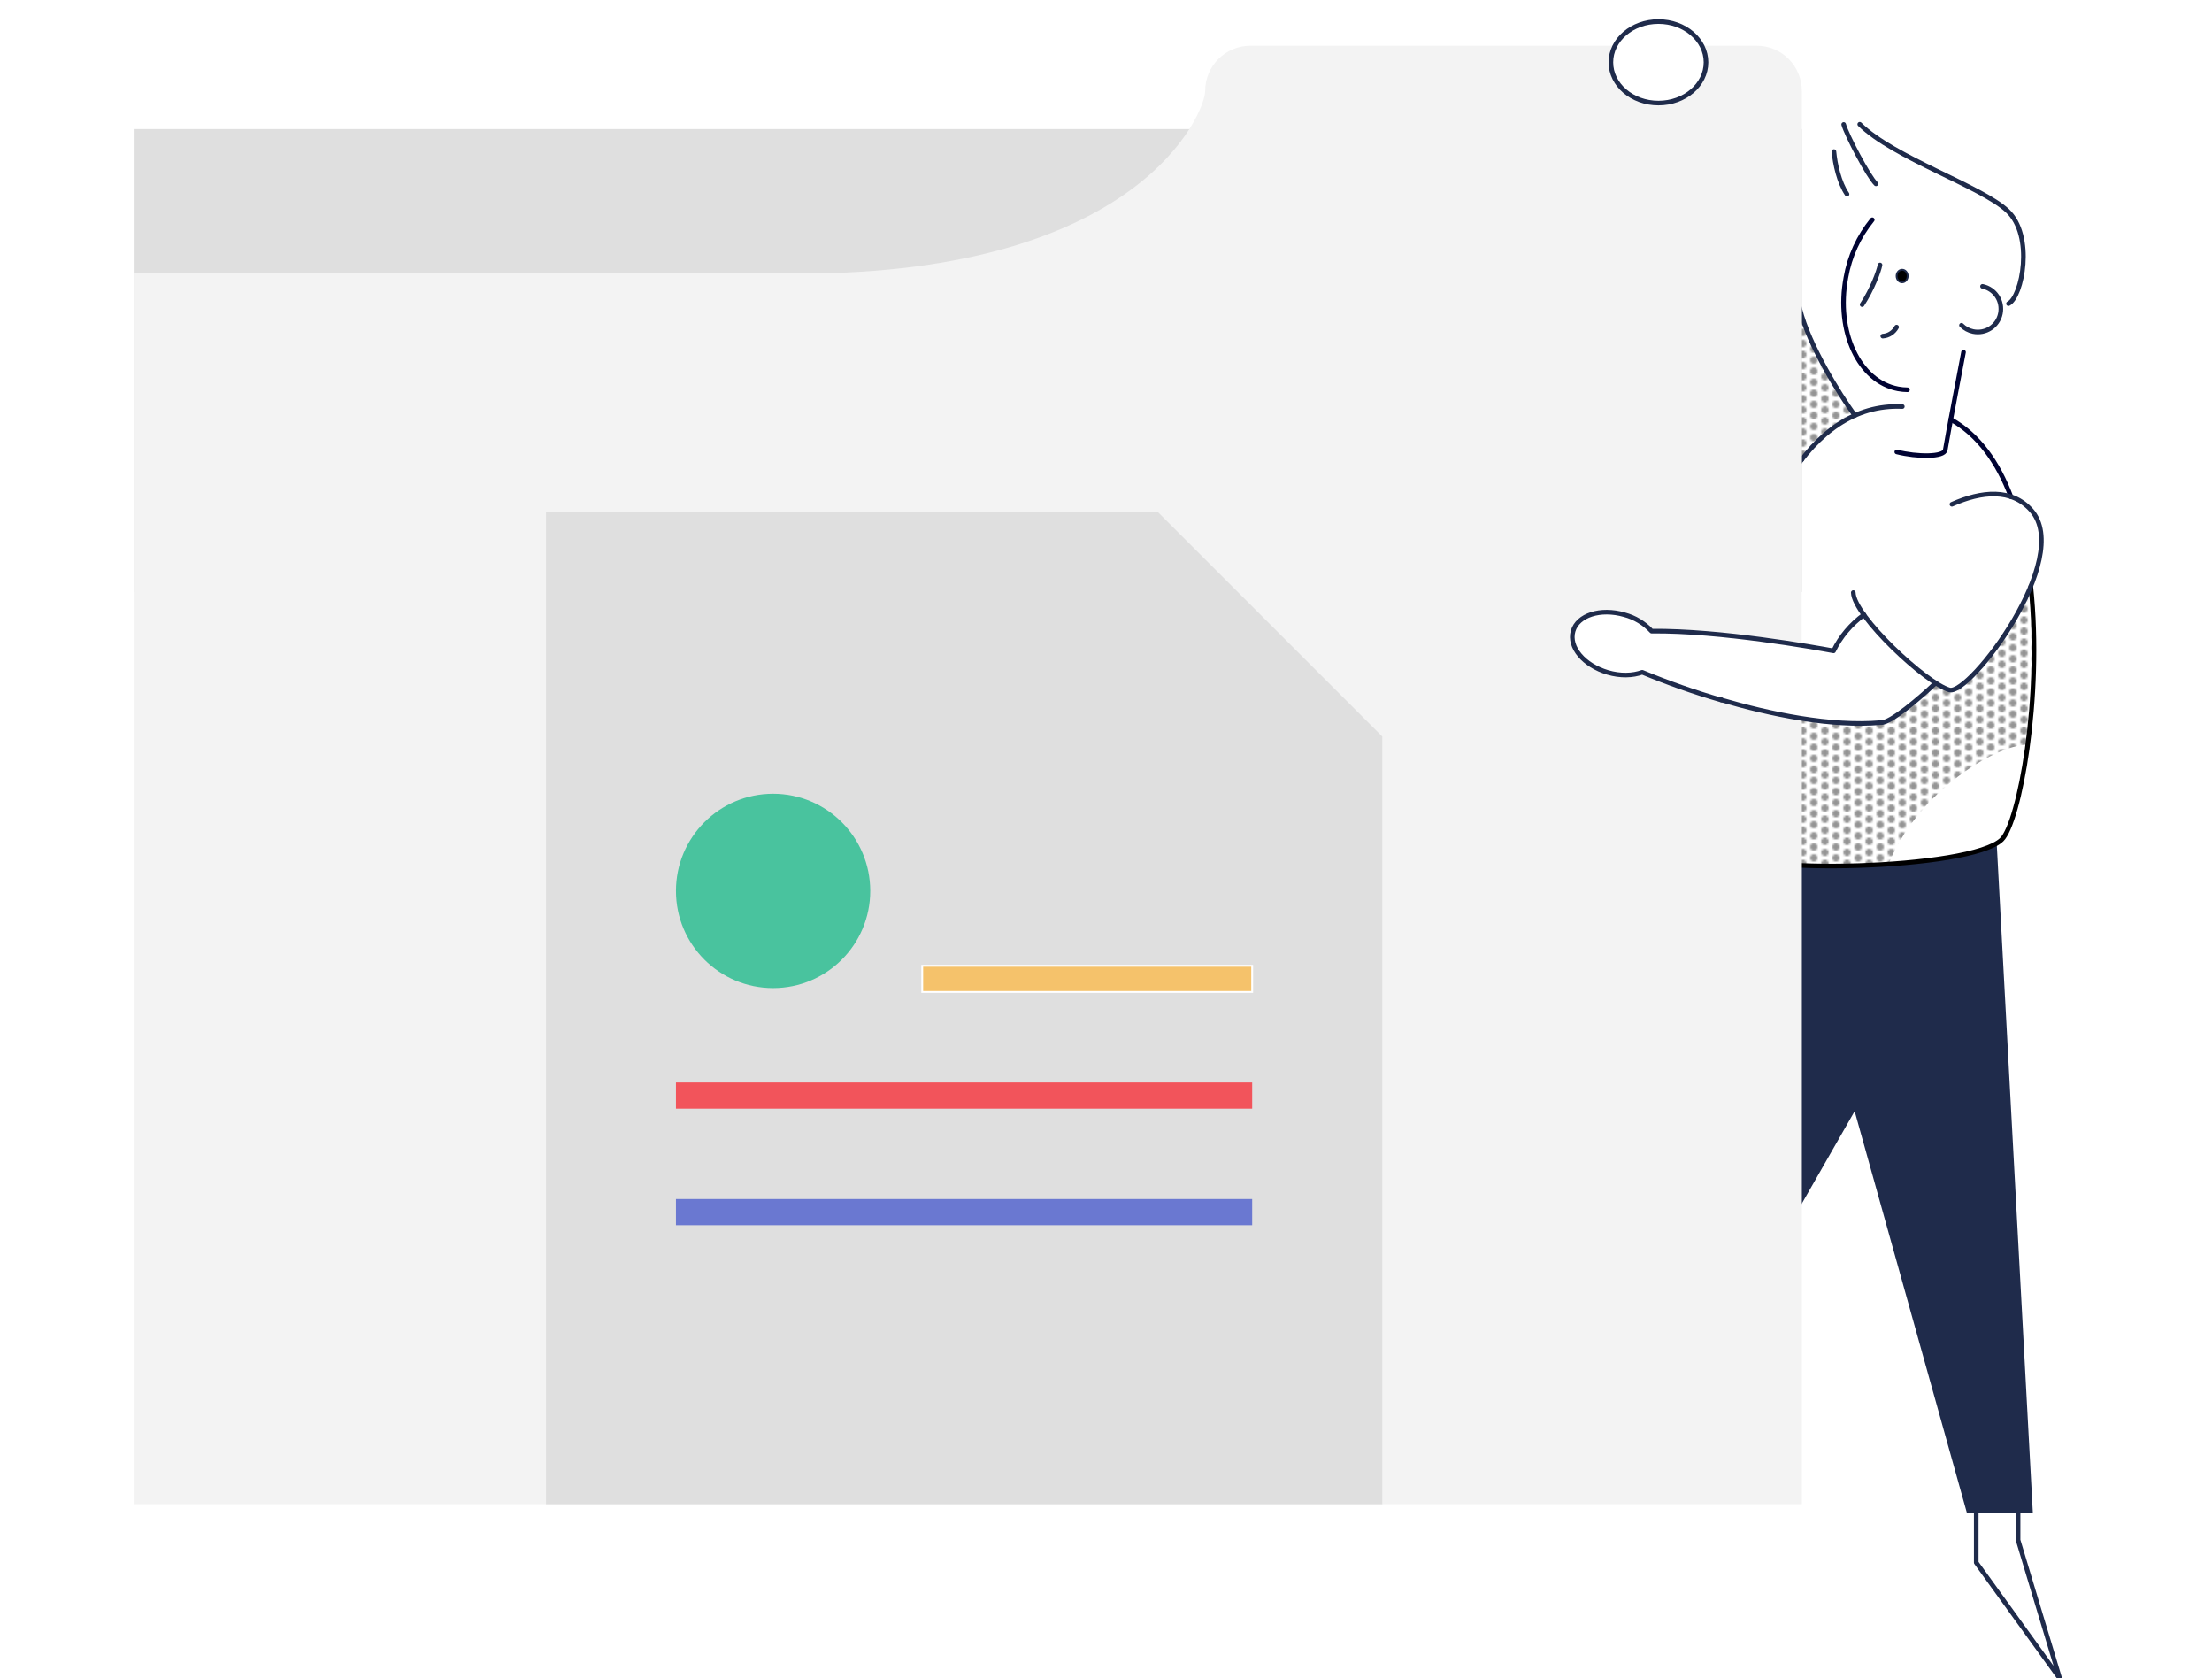 <?xml version="1.0" encoding="utf-8"?>
<!-- Generator: Adobe Illustrator 23.0.1, SVG Export Plug-In . SVG Version: 6.00 Build 0)  -->
<svg version="1.1" id="Layer_1" xmlns="http://www.w3.org/2000/svg" xmlns:xlink="http://www.w3.org/1999/xlink" x="0px" y="0px"
	 viewBox="0 0 1200 910.3" style="enable-background:new 0 0 1200 910.3;" xml:space="preserve">
<style type="text/css">
	.st0{fill:none;}
	.st1{fill:#949494;}
	.st2{fill:url(#SVGID_1_);}
	.st3{fill:url(#SVGID_2_);}
	.st4{fill:#1F2B4B;}
	.st5{fill:none;stroke:#1F2B4B;stroke-width:2.5;stroke-linecap:round;stroke-linejoin:round;}
	.st6{fill:none;stroke:#000000;stroke-width:2.5;stroke-linecap:round;stroke-linejoin:round;}
	.st7{fill:#DFDFDF;}
	.st8{fill:#F3F3F3;}
	.st9{fill:none;stroke:#000333;stroke-width:2.5;stroke-linecap:round;stroke-linejoin:round;}
	.st10{fill:#49C39E;}
	.st11{fill:#F5C26B;stroke:#FFFFFF;stroke-miterlimit:10;}
	.st12{fill:#F2545B;}
	.st13{fill:#6A78D1;}
	.st14{stroke:#1F2B4B;stroke-miterlimit:10;}
</style>
<pattern  y="1061.1" width="12" height="12" patternUnits="userSpaceOnUse" id="New_Pattern" viewBox="2 -14 12 12" style="overflow:visible;">
	<g>
		<rect x="2" y="-14" class="st0" width="12" height="12"/>
		<rect x="2" y="-14" class="st0" width="12" height="12"/>
		<circle class="st1" cx="14" cy="-11" r="2"/>
		<circle class="st1" cx="8" cy="-14" r="2"/>
		<circle class="st1" cx="2" cy="-11" r="2"/>
		<circle class="st1" cx="14" cy="-5" r="2"/>
		<circle class="st1" cx="8" cy="-8" r="2"/>
		<circle class="st1" cx="2" cy="-5" r="2"/>
		<circle class="st1" cx="8" cy="-2" r="2"/>
	</g>
</pattern>
<title>Artboard 1</title>
<g id="Shadows">
	<pattern  id="SVGID_1_" xlink:href="#New_Pattern" patternTransform="matrix(1 0 0 -1 -6 -17619.66)">
	</pattern>
	<path class="st2" d="M1100,403.9c-18,0-63.4,27.7-77.4,70c-35.9,0.7-48-2.8-48-2.8l-1.6-82.2l17.5,2.5l21.5,1l11.2-1.1l9.4-5.9
		l17.4-15.1l6.8,3.8l4.8-0.3l14-12.5l12.5-17.7l13-24.1l1.4,8.2l1.3,23.4l-3,46.5L1100,403.9z"/>
	<pattern  id="SVGID_2_" xlink:href="#New_Pattern" patternTransform="matrix(1 0 0 -1 -6 -17619.66)">
	</pattern>
	<polygon class="st3" points="1006.2,225.3 985.8,193.2 976.9,169.2 976.4,250.6 982.3,243 990.8,235 	"/>
</g>
<g id="Vector">
	<path class="st4" d="M1083.2,457.4c-16.2,9.7-72.6,14-111.5,11.7v10.4l95.3,340.9h35.8L1083.2,457.4L1083.2,457.4z"/>
	<polygon class="st4" points="1007.9,599.6 973.8,659.2 965.3,474 1019.6,475.7 	"/>
	<path class="st5" d="M1006.2,225.3c-8.5-11.8-24.8-37.9-29.8-57.7c-6.3-25.5-6.9,74.6-6.9,74.6l8,7"/>
	<path class="st5" d="M939.5,344.9c12.8-62.6,40.5-126.7,92.5-124.4"/>
	<path class="st6" d="M1101.7,318.1c6.4,60.4-6.3,128.1-15.8,137.3c-16.8,16.3-140.1,19.3-152,5.7c-4.3-4.9-5.3-39.8-0.1-81.5"/>
	<rect x="73" y="70" class="st7" width="904.5" height="251.1"/>
	<path class="st8" d="M890.8,364.5c-5.2,1.9-11.8,2.1-18.7,0.1c-12.9-3.7-21.3-13.8-18.8-22.4s15-12.6,27.8-8.9
		c5.7,1.5,10.8,4.6,14.8,8.9c26.8-0.3,60.7,4.5,81.5,7.8V148.3H73v667.5h904.5V389.6C939.2,383.6,901.3,369,890.8,364.5z"/>
	<path class="st9" d="M1058.3,227.5c15,8.3,25.6,23.3,32.6,41.9"/>
	<path class="st9" d="M1065.2,191c0,0-8.9,46.4-9.9,53c-0.6,4-15.3,3.9-26.3,1.1"/>
	<path class="st9" d="M1034.8,211.4c-1.7,0-3.4-0.2-5.1-0.5c-21.2-4-33.8-31-28.3-60.4c2-11.5,6.9-22.2,14.3-31.3"/>
	<path class="st5" d="M1075.5,155.3c6.8,1.4,11.1,8,9.7,14.8c-1.4,6.8-8,11.1-14.8,9.7c-2.4-0.5-4.6-1.7-6.3-3.4"/>
	<path class="st5" d="M933.8,379.6c26.3,7.7,59.4,14.7,86.6,12.3c5,0.4,20.7-13,29.7-21.5"/>
	<path class="st5" d="M1011.2,333.4c-7,5.1-12.7,11.8-16.5,19.6c-10.3-1.9-61.5-11.1-98.7-10.7c-4-4.3-9.1-7.4-14.8-8.9
		c-12.9-3.7-25.3,0.2-27.8,8.9s5.9,18.6,18.8,22.4c6.8,2,13.5,1.8,18.7-0.1c14,5.8,28.4,10.9,43,15.1"/>
	<polygon class="st7" points="627.9,277.5 296.2,277.5 296.2,815.8 749.9,815.8 749.9,399.5 	"/>
	<circle class="st10" cx="419.4" cy="483.2" r="52.7"/>
	<rect x="500.3" y="523.8" class="st11" width="179" height="14.2"/>
	<rect x="366.7" y="587.1" class="st12" width="312.6" height="14.2"/>
	<rect x="366.7" y="650.3" class="st13" width="312.6" height="14.2"/>
	<path class="st8" d="M653.8,49.4c0,11.3-34.8,99-220.4,99c0,18.9,230.1,9.4,230.1,9.4l3.4-106.5L653.8,49.4z"/>
	<path class="st5" d="M1058.9,273.5c16.2-7.2,32.5-8.7,43.1,3.3c23,25.9-33.5,100.4-44.4,97.4c-12.8-3.6-51.9-40.2-52.2-52.8"/>
	<path class="st5" d="M1089.6,164.7c7.4-3.7,14-36.8-0.6-50.4c-14.2-13.3-61.7-28.7-80.1-46.9"/>
	<path class="st5" d="M1017.7,99.7c-4.2-4.1-15.9-26.4-17.5-32.2"/>
	<path class="st5" d="M1002,105.3c-4.3-6.3-6.5-16.4-7.1-23.1"/>
	<ellipse class="st14" cx="1031.9" cy="149.7" rx="3" ry="3.4"/>
	<path class="st5" d="M1019.9,143.7c-0.7,3.6-4.3,13.3-9.7,21.5"/>
	<path class="st5" d="M1021.4,182.3c3.2-0.2,6-2.1,7.5-4.9"/>
	<polyline class="st5" points="1072.1,820.4 1072.1,847.5 1117.4,910.3 1094.8,835.3 1094.8,820.4 	"/>
	<path class="st8" d="M953,24.8h-29.8c1.4,2.8,2.2,5.8,2.2,8.9c0,12.2-11.5,22.1-25.8,22.1s-25.8-9.9-25.8-22.1
		c0-3.1,0.8-6.2,2.2-8.9H678.3c-13.5,0-24.5,11-24.5,24.5v100.7c0,13.5,11,24.5,24.5,24.5H953c13.6,0,24.5-11,24.5-24.5V49.4
		C977.5,35.8,966.6,24.8,953,24.8z"/>
	<ellipse class="st5" cx="899.7" cy="33.8" rx="25.8" ry="22.1"/>
</g>
</svg>

